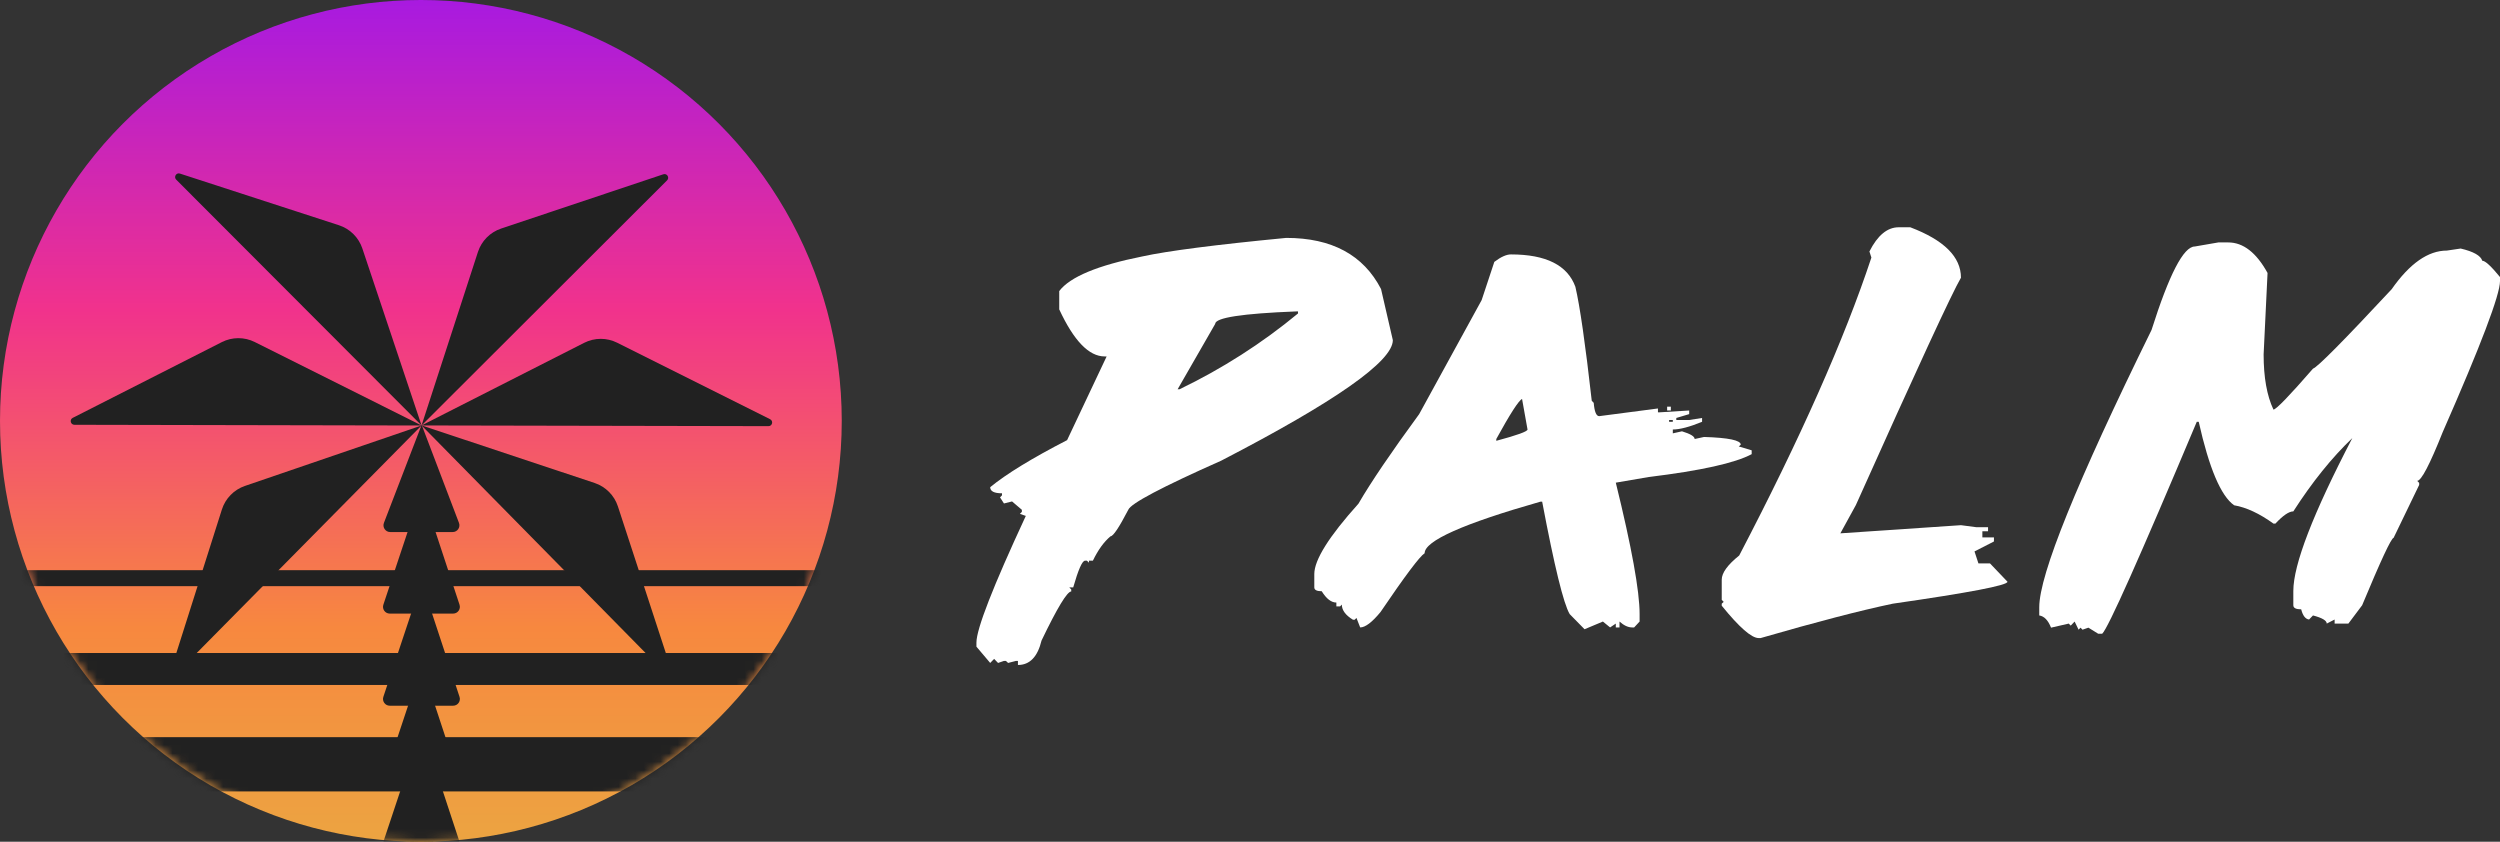 <svg width="297" height="100" viewBox="0 0 297 100" fill="none" xmlns="http://www.w3.org/2000/svg">
<rect x="0" y="0" width="297" height="100" fill="#333333" stroke="none"/>
<path d="M152.803 28.263C158.219 28.263 161.973 30.288 164.067 34.336L165.469 40.41C165.469 42.918 158.669 47.693 145.069 54.733C138.009 57.869 134.332 59.812 134.038 60.565C132.948 62.661 132.247 63.709 131.936 63.709C131.157 64.354 130.456 65.321 129.834 66.611H129.366V66.853L129.133 66.611H128.899C128.57 66.611 128.103 67.668 127.498 69.782H127.03L127.264 70.024V70.266C126.78 70.266 125.603 72.21 123.734 76.098C123.267 78.033 122.333 79 120.931 79V78.516H120.698L119.763 78.758L119.504 78.516H119.27L118.569 78.758L118.102 78.274L117.635 78.758L116 76.823V76.34C116 74.727 117.955 69.711 121.866 61.29L121.165 61.049L121.398 60.807V60.565L120.231 59.571L119.27 59.812L118.803 59.087L119.037 58.845V58.603C118.102 58.603 117.635 58.361 117.635 57.877C119.556 56.301 122.601 54.438 126.771 52.288L131.469 42.345H131.235C129.366 42.345 127.567 40.481 125.837 36.755V34.578C127.117 32.894 130.405 31.524 135.699 30.467C138.727 29.804 144.428 29.069 152.803 28.263ZM139.904 46.241H140.137C145.224 43.787 149.913 40.786 154.204 37.239V36.997H153.971C147.569 37.248 144.368 37.74 144.368 38.475L139.904 46.241Z" fill="white"/>
<path d="M179.498 30.225C183.667 30.225 186.22 31.506 187.154 34.068C187.69 36.343 188.339 40.858 189.101 47.612L189.334 47.854C189.421 48.911 189.637 49.439 189.983 49.439L196.965 48.526V48.982H197.198L200.676 48.767V49.197L199.145 49.654V49.896H200.676L202.207 49.654V50.111C200.719 50.72 199.56 51.025 198.73 51.025V51.482L199.82 51.24C200.823 51.544 201.325 51.849 201.325 52.154L202.441 51.912C205.348 52.001 206.801 52.306 206.801 52.825L206.568 53.04L208.099 53.497V53.954C206.126 55.011 202.052 55.916 195.875 56.668L191.956 57.34C193.842 65.008 194.785 70.212 194.785 72.954V73.84L194.136 74.539H193.902C193.418 74.539 192.916 74.306 192.397 73.84V74.539H191.956V74.082L191.281 74.539L190.424 73.84L188.244 74.754L186.479 72.954C185.752 71.735 184.662 67.283 183.209 59.597H183.001C173.831 62.213 169.246 64.255 169.246 65.725C168.657 66.101 166.91 68.43 164.003 72.712C162.999 73.93 162.195 74.539 161.589 74.539L161.148 73.41L160.94 73.625H160.733C159.85 73.088 159.409 72.488 159.409 71.825L159.201 72.04H158.76V71.583C158.155 71.583 157.575 71.135 157.021 70.239C156.433 70.239 156.139 70.087 156.139 69.782V68.197C156.139 66.513 157.886 63.727 161.382 59.839C162.87 57.277 165.275 53.73 168.597 49.197L176.02 35.653L177.525 31.112C178.304 30.52 178.961 30.225 179.498 30.225ZM177.759 52.154V52.368C180.233 51.706 181.47 51.258 181.47 51.025L180.821 47.397C180.423 47.576 179.402 49.162 177.759 52.154ZM198.055 48.311H198.496V48.767H198.055V48.311ZM198.288 49.896V50.111H198.73V49.896H198.288Z" fill="white"/>
<path d="M225.565 27H226.941C230.955 28.523 232.962 30.52 232.962 32.993C231.924 34.748 227.762 43.751 220.478 60.001L218.635 63.36L232.962 62.392L234.805 62.634H236.18V63.118H235.505V63.843H236.881V64.327L234.571 65.51L235.038 66.934H236.414L238.49 69.111C238.49 69.541 233.948 70.409 224.864 71.717C221.023 72.523 215.789 73.885 209.162 75.802H208.928C208.081 75.802 206.618 74.521 204.542 71.959V71.717L204.776 71.502L204.542 71.26V68.869C204.542 68.062 205.234 67.104 206.618 65.993C213.886 52.073 219.12 40.276 222.321 30.601L222.087 29.875C223.056 27.959 224.215 27 225.565 27Z" fill="white"/>
<path d="M263.545 28.8H264.713C266.495 28.8 268.053 30.01 269.385 32.428L268.918 42.103C268.918 44.826 269.307 47.012 270.086 48.66C270.414 48.642 271.98 47.021 274.783 43.796C275.302 43.635 278.417 40.49 284.127 34.363C286.272 31.3 288.461 29.768 290.693 29.768L292.328 29.526C293.851 29.884 294.707 30.368 294.898 30.977C295.244 30.977 295.945 31.622 297 32.912V33.396C297 35.026 294.733 41.001 290.2 51.32C288.66 55.19 287.648 57.125 287.163 57.125L287.397 57.367V57.609L284.36 63.897C284.084 63.915 282.838 66.585 280.623 71.905L278.988 74.082H277.353V73.599L276.418 74.082C276.418 73.724 275.873 73.401 274.783 73.115L274.316 73.599C273.884 73.545 273.572 73.142 273.382 72.389C272.759 72.389 272.447 72.228 272.447 71.905V70.212C272.447 67.077 274.783 61.022 279.455 52.046C277.015 54.375 274.679 57.277 272.447 60.753C271.928 60.753 271.219 61.237 270.319 62.204H270.086C268.425 61.004 266.867 60.278 265.414 60.027C263.839 58.917 262.438 55.611 261.209 50.111H260.976C254.176 66.271 250.43 74.664 249.738 75.291H249.27L248.102 74.566L247.402 74.808L247.168 74.566L246.935 74.808L246.467 73.84L246 74.324L245.767 74.082L243.664 74.566C243.318 73.688 242.851 73.204 242.263 73.115V72.147C242.263 68.278 246.71 57.295 255.603 39.2C257.697 32.59 259.41 29.284 260.742 29.284L263.545 28.8Z" fill="white"/>
<circle cx="50" cy="50" r="50" fill="url(#paint0_linear_12_92)"/>
<mask id="mask0_12_92" style="mask-type:alpha" maskUnits="userSpaceOnUse" x="0" y="0" width="100" height="100">
<circle cx="50" cy="50" r="50" fill="white"/>
</mask>
<g mask="url(#mask0_12_92)">
<rect x="-7.321" y="67.738" width="114.967" height="1.898" fill="#212121"/>
<rect x="-7.321" y="77.578" width="114.967" height="3.796" fill="#212121"/>
<rect x="-7.321" y="87.575" width="114.932" height="6.446" fill="#212121"/>
<path d="M56.778 29.934C57.205 28.621 58.229 27.588 59.538 27.15L78.805 20.705C79.241 20.559 79.576 21.102 79.25 21.426L50.081 50.543L56.778 29.934Z" fill="#212121"/>
<path d="M40.263 26.757C41.576 27.184 42.609 28.208 43.047 29.517L50.08 50.541L20.933 21.342C20.61 21.018 20.94 20.478 21.375 20.62L40.263 26.757Z" fill="#212121"/>
<path d="M69.399 40.727C70.63 40.102 72.085 40.098 73.319 40.715L91.49 49.803C91.901 50.008 91.754 50.628 91.294 50.627L50.08 50.543L69.399 40.727Z" fill="#212121"/>
<path d="M26.346 40.646C27.577 40.021 29.031 40.016 30.266 40.633L50.093 50.55L8.837 50.465C8.379 50.464 8.232 49.848 8.64 49.641L26.346 40.646Z" fill="#212121"/>
<path d="M26.359 60.531C26.777 59.215 27.794 58.175 29.1 57.728L50.074 50.55L21.077 79.898C20.756 80.224 20.214 79.896 20.352 79.46L26.359 60.531Z" fill="#212121"/>
<path d="M70.642 57.379C71.952 57.815 72.977 58.846 73.406 60.158L79.716 79.469C79.859 79.907 79.315 80.238 78.992 79.91L50.08 50.539L70.642 57.379Z" fill="#212121"/>
<path d="M50.092 50.47L54.527 62.122C54.726 62.646 54.339 63.207 53.779 63.207H46.356C45.795 63.207 45.408 62.644 45.61 62.12L50.092 50.47Z" fill="#212121"/>
<path d="M49.329 60.474C49.572 59.743 50.606 59.745 50.847 60.476L54.593 71.843C54.764 72.361 54.378 72.894 53.833 72.894H46.301C45.755 72.894 45.37 72.359 45.542 71.841L49.329 60.474Z" fill="#212121"/>
<path d="M49.329 71.418C49.572 70.687 50.606 70.689 50.847 71.42L54.593 82.787C54.764 83.305 54.378 83.838 53.833 83.838H46.301C45.755 83.838 45.37 83.303 45.542 82.785L49.329 71.418Z" fill="#212121"/>
<path d="M49.329 81.284C49.572 80.554 50.606 80.555 50.847 81.287L54.593 92.654C54.764 93.171 54.378 93.704 53.833 93.704H46.301C45.755 93.704 45.37 93.169 45.542 92.651L49.329 81.284Z" fill="#212121"/>
<path d="M49.329 88.64C49.572 87.91 50.606 87.911 50.847 88.643L54.593 100.01C54.764 100.527 54.378 101.06 53.833 101.06H46.301C45.755 101.06 45.37 100.525 45.542 100.007L49.329 88.64Z" fill="#212121"/>
<path d="M49.329 98.148C49.572 97.417 50.606 97.419 50.847 98.151L54.593 109.518C54.764 110.035 54.378 110.568 53.833 110.568H46.301C45.755 110.568 45.37 110.033 45.542 109.515L49.329 98.148Z" fill="#212121"/>
</g>
<defs>
<linearGradient id="paint0_linear_12_92" x1="50" y1="0" x2="50" y2="100" gradientUnits="userSpaceOnUse">
<stop stop-color="#A81AE0"/>
<stop offset="0.368" stop-color="#F1328C"/>
<stop offset="0.746" stop-color="#F7883F"/>
<stop offset="1" stop-color="#ECA441"/>
</linearGradient>
</defs>
</svg>
